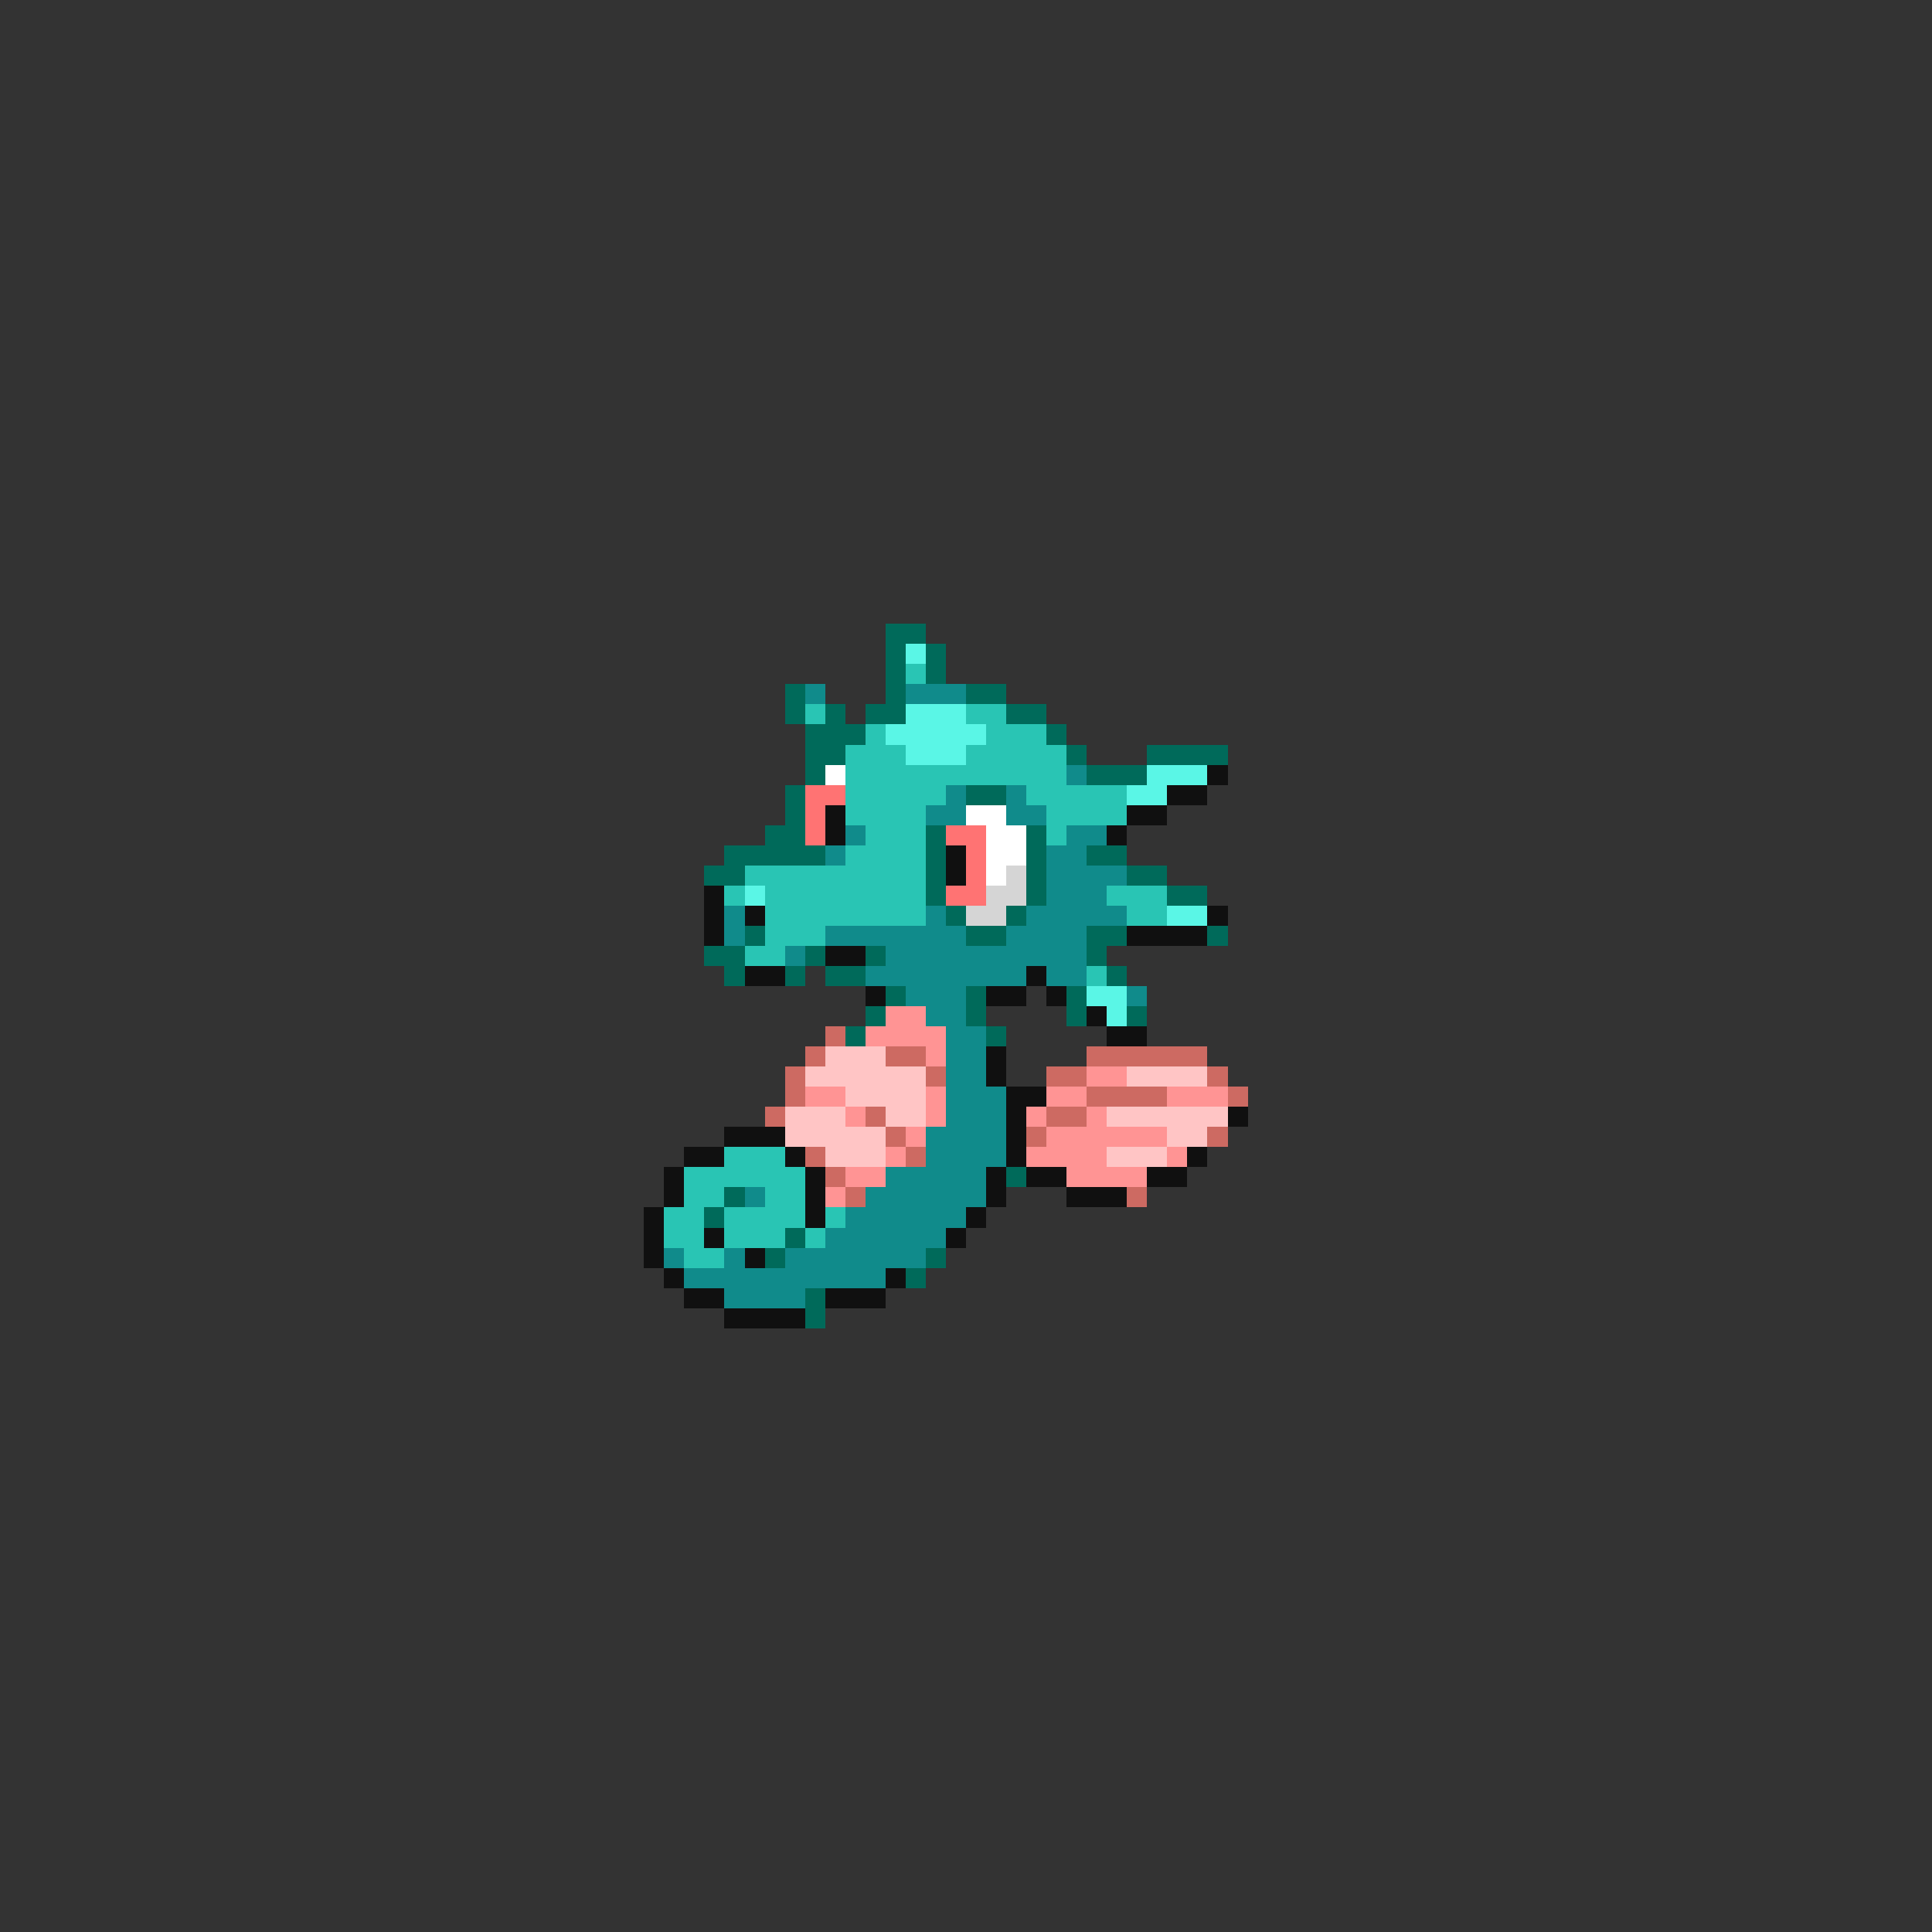 <svg xmlns="http://www.w3.org/2000/svg" viewBox="0 -0.5 96 96" shape-rendering="crispEdges">
<rect x="0" y="-0.5" width="96" height="96" fill="#333333" stroke="none"/>
<path stroke="#006a5a" d="M44 31h2M44 32h1M46 32h1M44 33h1M46 33h1M39 34h1M44 34h1M48 34h2M39 35h1M41 35h1M43 35h2M50 35h2M40 36h3M52 36h1M40 37h2M53 37h1M57 37h4M40 38h1M54 38h3M39 39h1M48 39h2M39 40h1M38 41h2M46 41h1M51 41h1M36 42h5M46 42h1M51 42h1M54 42h2M35 43h2M46 43h1M51 43h1M56 43h2M46 44h1M51 44h1M58 44h2M47 45h1M50 45h1M37 46h1M48 46h2M54 46h2M60 46h1M35 47h2M40 47h1M43 47h1M54 47h1M36 48h1M39 48h1M41 48h2M55 48h1M44 49h1M48 49h1M53 49h1M43 50h1M48 50h1M53 50h1M56 50h1M42 51h1M49 51h1M50 58h1M36 59h1M35 60h1M39 61h1M38 62h1M46 62h1M45 63h1M40 64h1M40 65h1" />
<path stroke="#5af6e6" d="M45 32h1M45 35h3M44 36h5M45 37h3M57 38h3M56 39h2M37 44h1M58 45h2M54 49h2M55 50h1" />
<path stroke="#29c5b4" d="M45 33h1M40 35h1M48 35h2M43 36h1M49 36h3M42 37h3M48 37h5M42 38h11M42 39h5M51 39h5M42 40h4M52 40h4M43 41h3M52 41h1M42 42h4M37 43h9M36 44h1M38 44h8M55 44h3M38 45h8M56 45h2M38 46h3M37 47h2M54 48h1M36 57h3M34 58h6M34 59h2M38 59h2M33 60h2M36 60h4M41 60h1M33 61h2M36 61h3M40 61h1M34 62h2" />
<path stroke="#108b8b" d="M40 34h1M45 34h3M53 38h1M47 39h1M50 39h1M46 40h2M50 40h2M42 41h1M53 41h2M41 42h1M52 42h2M52 43h4M52 44h3M36 45h1M46 45h1M51 45h5M36 46h1M41 46h7M50 46h4M39 47h1M44 47h10M43 48h8M52 48h2M45 49h3M56 49h1M46 50h2M47 51h2M47 52h2M47 53h2M47 54h3M47 55h3M46 56h4M46 57h4M44 58h5M37 59h1M43 59h6M42 60h6M41 61h6M33 62h1M36 62h1M39 62h7M34 63h10M36 64h4" />
<path stroke="#ffffff" d="M41 38h1M48 40h2M49 41h2M49 42h2M49 43h1" />
<path stroke="#101010" d="M60 38h1M58 39h2M41 40h1M56 40h2M41 41h1M55 41h1M47 42h1M47 43h1M35 44h1M35 45h1M37 45h1M60 45h1M35 46h1M56 46h4M41 47h2M37 48h2M51 48h1M43 49h1M49 49h2M52 49h1M54 50h1M55 51h2M49 52h1M49 53h1M50 54h2M50 55h1M61 55h1M36 56h3M50 56h1M34 57h2M39 57h1M50 57h1M59 57h1M33 58h1M40 58h1M49 58h1M51 58h2M57 58h2M33 59h1M40 59h1M49 59h1M53 59h3M32 60h1M40 60h1M48 60h1M32 61h1M35 61h1M47 61h1M32 62h1M37 62h1M33 63h1M44 63h1M34 64h2M41 64h3M36 65h4" />
<path stroke="#ff7373" d="M40 39h2M40 40h1M40 41h1M47 41h2M48 42h1M48 43h1M47 44h2" />
<path stroke="#d5d5d5" d="M50 43h1M49 44h2M48 45h2" />
<path stroke="#ff9494" d="M44 50h2M43 51h4M46 52h1M54 53h2M40 54h2M46 54h1M52 54h2M58 54h3M42 55h1M46 55h1M51 55h1M54 55h1M45 56h1M52 56h6M44 57h1M51 57h4M58 57h1M42 58h2M53 58h4M41 59h1" />
<path stroke="#cd6a62" d="M41 51h1M40 52h1M44 52h2M54 52h6M39 53h1M46 53h1M52 53h2M60 53h1M39 54h1M54 54h4M61 54h1M38 55h1M43 55h1M52 55h2M44 56h1M51 56h1M60 56h1M40 57h1M45 57h1M41 58h1M42 59h1M56 59h1" />
<path stroke="#ffc5c5" d="M41 52h3M40 53h6M56 53h4M42 54h4M39 55h3M44 55h2M55 55h6M39 56h5M58 56h2M41 57h3M55 57h3" />
</svg>